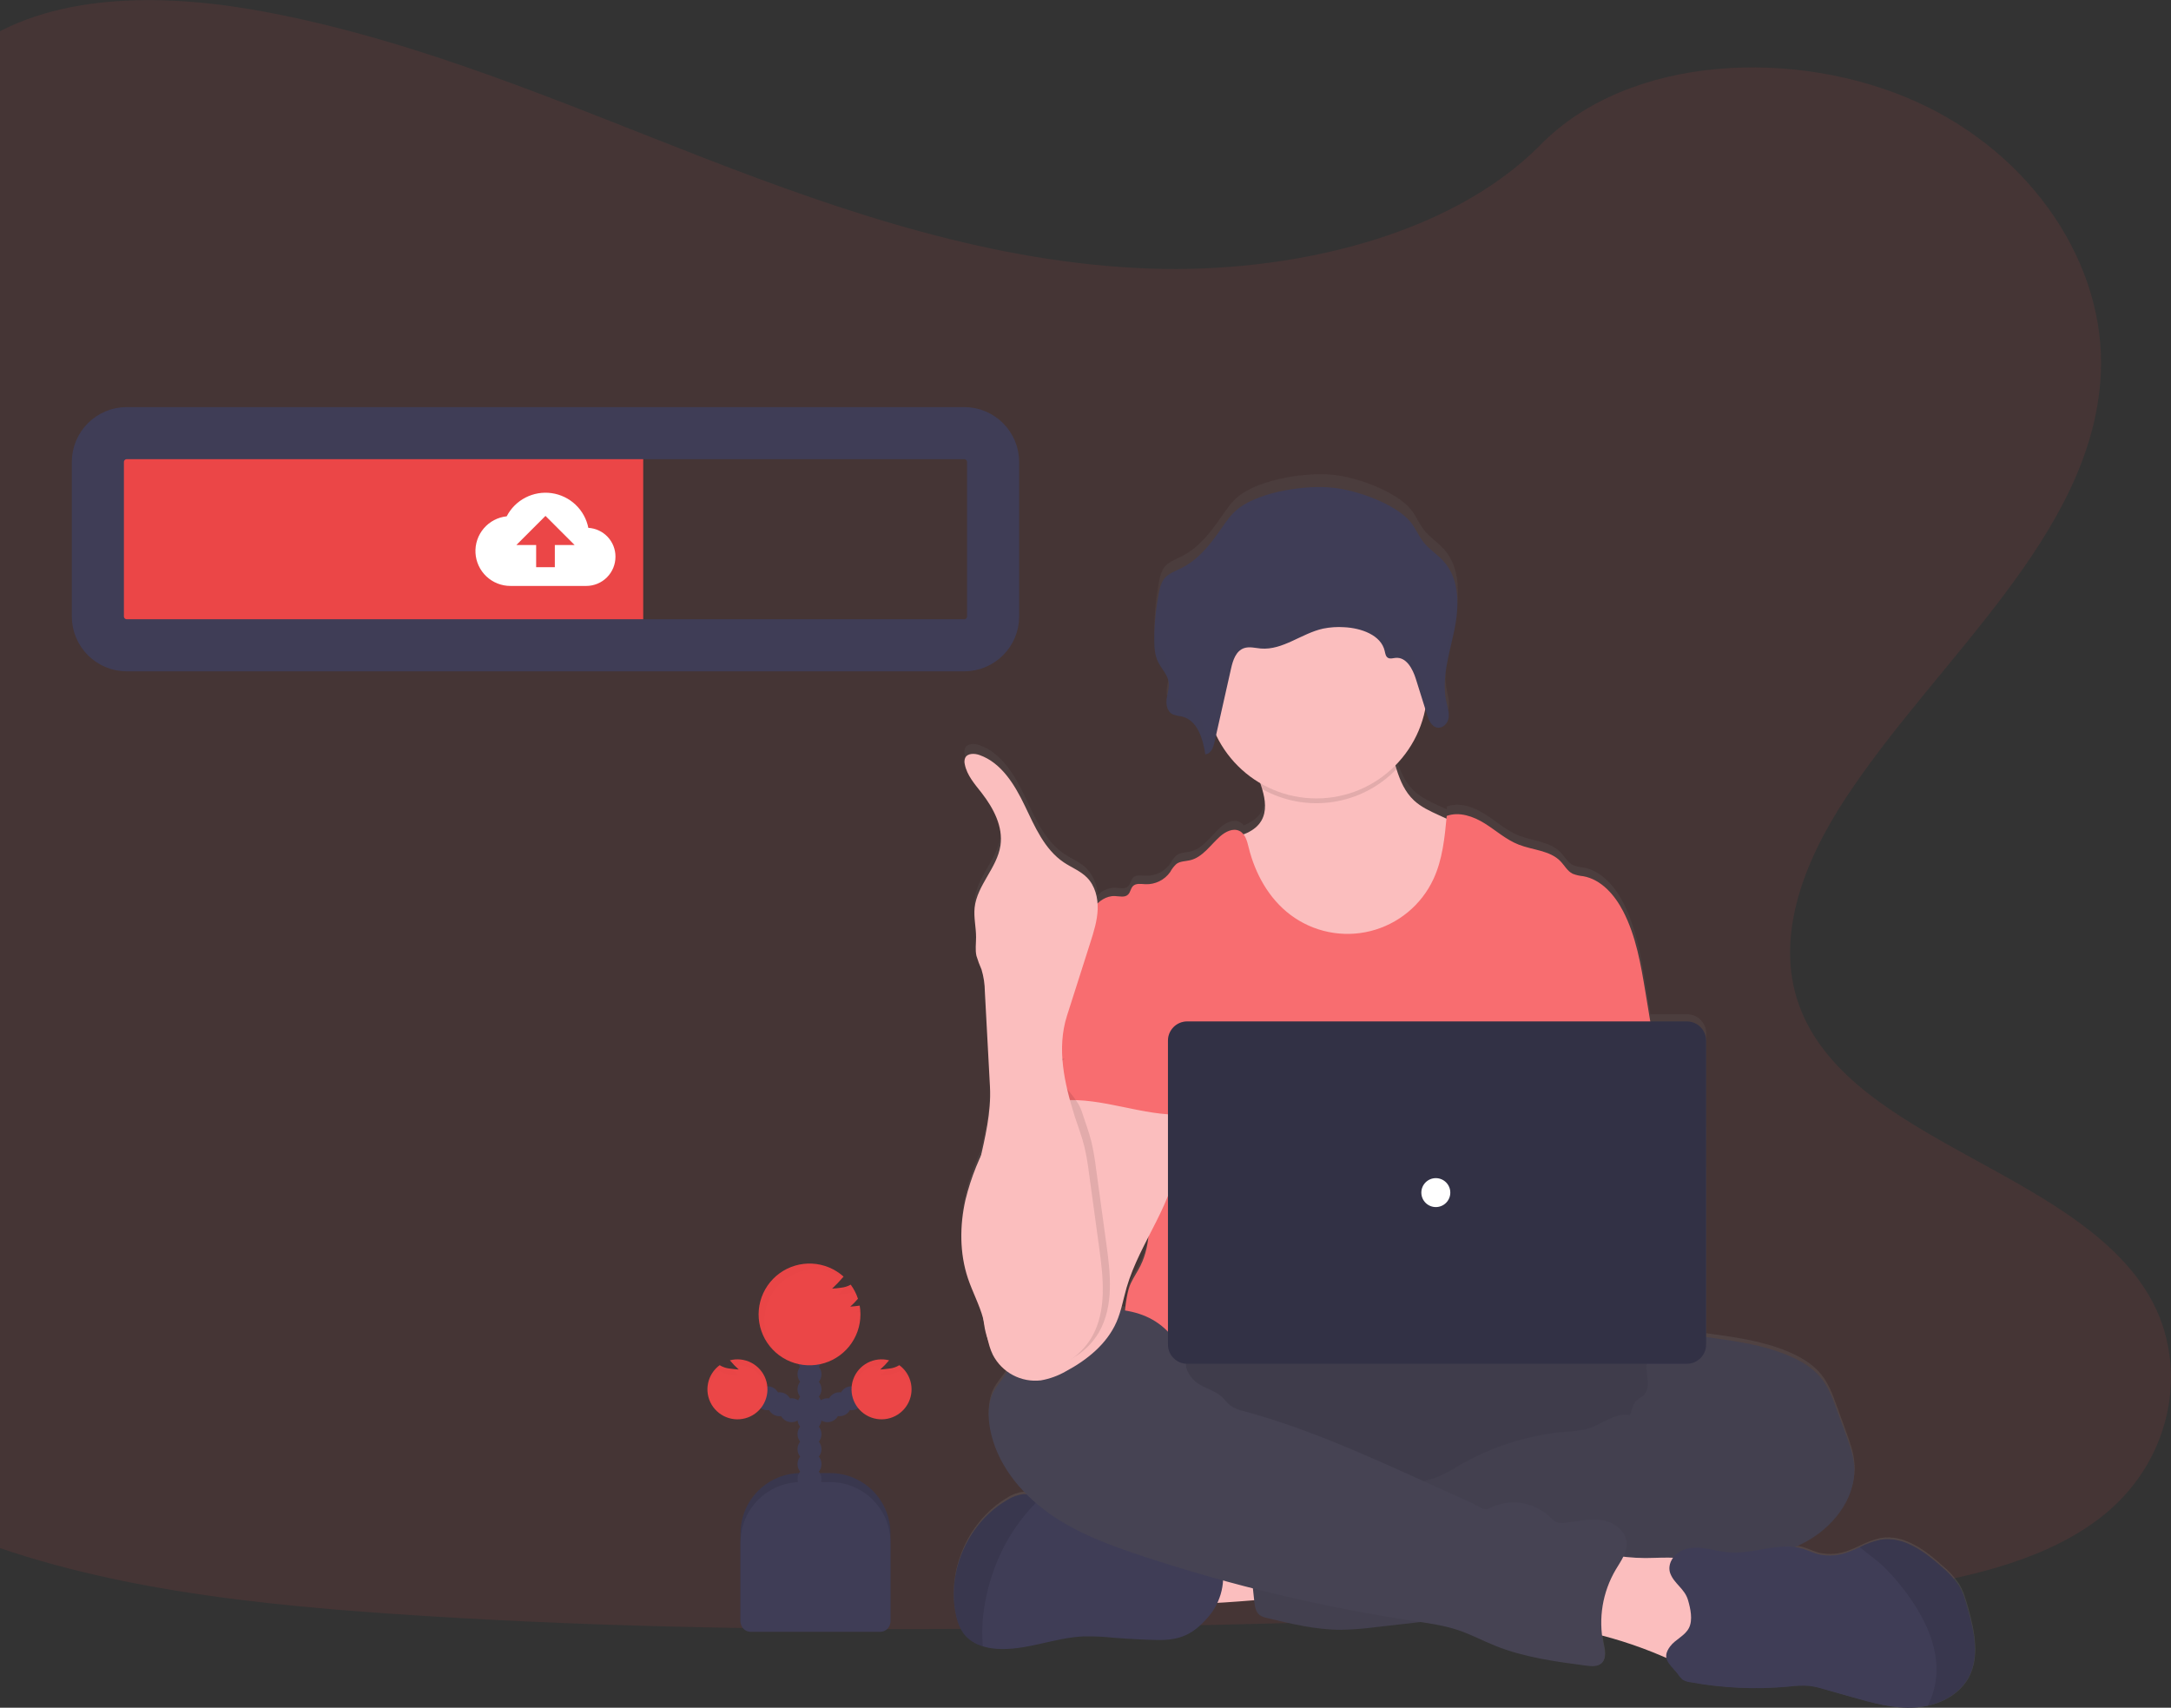 <svg width="375" height="295" viewBox="0 0 375 295" fill="none" xmlns="http://www.w3.org/2000/svg">
<rect x="0" y="0" width="375" height="295" fill="#333333" stroke="none"/>
<path opacity="0.1" d="M198.69 46.396C171.714 45.459 146.021 36.759 121.483 27.238C96.945 17.717 72.648 7.168 46.318 2.145C29.383 -1.099 10.017 -1.558 -3.629 7.513C-16.759 16.26 -21.002 31.316 -23.286 45.297C-25 55.821 -26.012 66.891 -21.306 76.741C-18.043 83.58 -12.245 89.328 -8.235 95.879C5.712 118.669 -4.146 146.773 -19.264 169.026C-26.35 179.463 -34.578 189.434 -40.051 200.537C-45.524 211.641 -48.054 224.381 -43.269 235.718C-38.521 246.963 -27.213 255.392 -14.967 261.327C9.913 273.38 39.22 276.833 67.822 278.786C131.103 283.114 194.726 281.239 258.174 279.365C281.658 278.67 305.241 277.966 328.341 274.338C341.171 272.322 354.418 269.124 363.729 261.427C375.55 251.627 378.48 235.03 370.561 222.744C357.273 202.132 320.543 197.01 311.244 174.89C306.129 162.716 311.381 149.151 318.809 137.86C334.748 113.634 361.462 92.385 362.871 64.692C363.838 45.676 350.996 26.63 331.138 17.63C310.322 8.196 281.462 9.383 266.115 24.997C250.292 41.036 222.507 47.221 198.69 46.396Z" fill="#EB4647"/>
<path d="M340.004 277.858C339.587 276.35 339.17 274.821 338.337 273.509C337.564 272.396 336.644 271.392 335.602 270.523C332.581 267.779 328.867 264.992 324.861 265.688C323.619 265.959 322.419 266.396 321.293 266.987C320.71 267.258 320.122 267.529 319.522 267.758C317.831 268.464 315.962 268.627 314.174 268.224C313.257 267.979 312.402 267.537 311.498 267.262C311.067 267.134 310.626 267.039 310.181 266.979C311.054 266.584 311.903 266.138 312.723 265.642C317.221 262.864 320.81 257.866 320.305 252.577C320.139 250.786 319.522 249.074 318.913 247.388C318.38 245.913 317.845 244.437 317.308 242.96C316.616 241.04 315.904 239.087 314.637 237.492C313.228 235.718 311.227 234.514 309.16 233.614C304.716 231.686 299.86 231.007 295.067 230.349L294.733 230.303V178.559C294.736 178.12 294.652 177.685 294.486 177.278C294.319 176.871 294.074 176.501 293.764 176.19C293.454 175.878 293.086 175.631 292.68 175.462C292.274 175.294 291.839 175.207 291.399 175.207H285.092C284.815 173.507 284.537 171.81 284.259 170.113C283.463 165.278 282.642 160.346 280.412 155.99C278.953 153.137 276.627 150.422 273.497 149.859C272.88 149.802 272.275 149.662 271.696 149.443C270.779 148.993 270.279 147.994 269.57 147.252C267.753 145.349 264.798 145.32 262.359 144.337C260.208 143.483 258.449 141.871 256.49 140.634C254.531 139.397 252.093 138.514 249.921 139.322C249.921 139.481 249.892 139.635 249.875 139.793L248.483 139.168C246.983 138.477 245.449 137.761 244.244 136.619C242.694 135.158 241.868 133.229 241.227 131.172C241.16 130.955 241.097 130.755 241.035 130.526C243.698 127.807 245.502 124.363 246.22 120.626C246.333 120.989 246.449 121.355 246.562 121.722C246.664 122.094 246.804 122.456 246.979 122.8C247.036 122.914 247.102 123.024 247.175 123.129C247.312 123.334 247.484 123.513 247.683 123.658C247.88 123.802 248.112 123.892 248.354 123.921C248.47 123.937 248.588 123.937 248.704 123.921C249.019 123.854 249.312 123.71 249.557 123.501C249.801 123.292 249.99 123.026 250.105 122.725C250.171 122.562 250.22 122.391 250.251 122.217C250.267 122.113 250.276 122.007 250.28 121.901C250.28 121.867 250.28 121.834 250.28 121.801C250.28 121.768 250.28 121.655 250.28 121.584C250.28 121.513 250.28 121.505 250.28 121.468C250.28 121.43 250.28 121.326 250.28 121.259V121.151C250.28 121.068 250.255 120.985 250.238 120.905C250.221 120.826 250.238 120.86 250.238 120.839C250.217 120.73 250.192 120.626 250.171 120.518C250.169 120.495 250.169 120.471 250.171 120.447L250.109 120.185L250.071 120.027V119.985C250.03 119.823 249.992 119.656 249.955 119.489C249.652 118.043 249.574 116.558 249.725 115.087C249.977 112.93 250.375 110.793 250.918 108.69L251.005 108.311L251.105 107.869C251.172 107.57 251.234 107.27 251.297 106.97C251.351 106.716 251.401 106.458 251.447 106.199C251.493 105.941 251.526 105.745 251.559 105.516C251.559 105.487 251.559 105.462 251.559 105.433C251.814 103.881 251.883 102.304 251.764 100.735C251.568 98.557 250.893 96.495 249.409 94.85C248.362 93.688 246.987 92.83 246.016 91.61C245.103 90.465 244.59 89.057 243.648 87.936C241.043 84.829 234.362 82.435 230.26 82.018C225.562 81.543 217.972 82.743 214.188 85.517C212.787 86.541 211.828 88.016 210.853 89.419C209.061 92.026 207.022 94.625 204.151 96.083C203.063 96.633 201.821 97.049 201.099 98.007C200.664 98.656 200.379 99.395 200.266 100.169C199.712 102.883 199.424 105.645 199.407 108.415C199.345 109.627 199.5 110.84 199.866 111.997C199.924 112.155 199.995 112.317 200.07 112.472C200.137 112.609 200.212 112.746 200.291 112.888L200.341 112.976C200.844 113.697 201.291 114.456 201.679 115.245C201.771 115.468 201.838 115.7 201.879 115.937C201.95 116.548 201.911 117.168 201.762 117.765C201.762 117.857 201.729 117.944 201.708 118.032L201.67 118.223C201.67 118.282 201.67 118.344 201.637 118.402C201.604 118.583 201.575 118.762 201.55 118.94C201.55 119.065 201.525 119.194 201.52 119.323C201.491 119.839 201.59 120.354 201.808 120.822C201.863 120.934 201.928 121.04 202.004 121.139C202.153 121.338 202.346 121.502 202.567 121.618C203.063 121.804 203.581 121.927 204.109 121.984C205.668 122.334 206.643 123.525 207.277 124.987C207.417 125.315 207.541 125.65 207.648 125.991C207.908 126.845 208.103 127.718 208.231 128.602C208.94 128.565 209.352 127.94 209.603 127.257C209.681 127.032 209.746 126.802 209.798 126.57C209.894 126.132 209.99 125.695 210.09 125.258C211.735 128.746 214.386 131.664 217.701 133.637C217.818 133.979 217.931 134.325 218.035 134.674C218.581 136.561 218.843 138.539 217.897 140.189C217.222 141.359 216.084 142.084 214.817 142.583C214.635 142.339 214.4 142.138 214.129 141.996C213.029 141.446 211.712 142.117 210.795 142.937C209.127 144.445 207.769 146.607 205.572 147.102C204.78 147.286 203.905 147.248 203.242 147.731C202.805 148.141 202.441 148.621 202.162 149.151C201.686 149.834 201.045 150.387 200.3 150.758C199.554 151.129 198.727 151.307 197.894 151.275C197.131 151.238 196.227 151.063 195.706 151.621C195.318 152.038 195.289 152.7 194.872 153.095C194.309 153.645 193.397 153.375 192.613 153.341C192.047 153.343 191.487 153.459 190.967 153.684C190.448 153.909 189.979 154.237 189.591 154.649C189.542 152.969 188.898 151.36 187.774 150.109C186.648 148.951 185.085 148.356 183.751 147.448C180.417 145.182 178.75 141.201 177.011 137.552C175.273 133.904 172.981 130.056 169.188 128.727C168.317 128.419 167.104 128.394 166.712 129.239C166.579 129.592 166.557 129.977 166.649 130.343C167.016 132.284 168.4 133.841 169.596 135.403C171.61 138.035 173.298 141.255 172.81 144.545C172.239 148.439 168.767 151.463 168.35 155.374C168.167 157.098 168.604 158.83 168.6 160.563C168.6 161.646 168.429 162.741 168.663 163.795C168.911 164.596 169.204 165.381 169.542 166.148C169.918 167.407 170.111 168.712 170.117 170.026C170.412 175.545 170.705 181.067 170.997 186.589C171.218 190.708 170.317 194.773 169.409 198.825C168.282 201.228 167.408 203.74 166.799 206.322C165.774 210.833 165.745 215.639 167.216 220.029C168.004 222.415 169.213 224.652 169.859 227.08C169.859 227.134 169.884 227.184 169.896 227.234C169.959 227.75 170.03 228.267 170.126 228.779C170.244 229.371 170.399 229.955 170.588 230.528C170.777 231.515 171.085 232.476 171.505 233.39C172.09 234.55 172.948 235.55 174.006 236.305C173.406 237.479 172.435 238.425 171.789 239.574C170.663 241.565 170.618 244.01 171.026 246.267C171.814 250.624 174.169 254.518 177.278 257.683C177.139 257.675 177 257.675 176.861 257.683C175.844 257.795 174.868 258.145 174.01 258.703C167.429 262.548 163.665 270.781 165.04 278.32C165.311 279.794 165.782 281.285 166.766 282.406C167.585 283.298 168.638 283.942 169.805 284.267C170.534 284.486 171.284 284.626 172.043 284.684C177.174 285.1 182.143 282.722 187.286 282.522C188.991 282.495 190.697 282.575 192.392 282.76C194.868 282.965 197.349 283.096 199.836 283.151C203.875 283.247 206.151 282.172 208.731 279.153C209.365 278.404 209.894 277.571 210.303 276.679C212.495 276.554 214.917 276.362 216.672 276.217L216.697 276.462C216.793 277.295 216.939 278.253 217.605 278.782C217.982 279.037 218.408 279.21 218.856 279.29C223.07 280.327 227.334 281.373 231.669 281.373C233.705 281.33 235.736 281.173 237.754 280.902L245.382 280.023C247.602 280.309 249.793 280.785 251.93 281.448C254.131 282.197 256.19 283.309 258.341 284.184C263.343 286.212 268.728 286.937 274.059 287.645C274.968 287.766 276.01 287.849 276.685 287.228C277.552 286.395 277.26 285 277.019 283.834C276.919 283.359 276.844 282.876 276.781 282.393C280.38 283.338 283.9 284.559 287.31 286.046L287.91 286.308C288.081 287.216 288.923 287.945 289.727 288.924C289.992 289.335 290.301 289.717 290.649 290.061C291.045 290.322 291.498 290.486 291.97 290.54C297.603 291.588 303.355 291.847 309.059 291.31C310.226 291.151 311.406 291.111 312.582 291.189C313.444 291.306 314.295 291.498 315.124 291.764L319.951 293.143C323.506 294.163 327.154 295.192 330.842 294.963C331.592 294.914 332.336 294.806 333.068 294.642C335.986 293.967 338.708 292.335 340.108 289.711C341.988 286.141 341.075 281.756 340.004 277.858ZM198.428 212.715C198.279 214.521 197.807 216.286 197.035 217.925C196.519 218.971 195.852 219.933 195.368 220.982C194.91 221.932 194.568 223.727 194.364 225.697C194.114 225.655 193.859 225.618 193.609 225.589C193.98 224.289 194.259 222.957 194.63 221.653C195.51 218.554 196.956 215.626 198.428 212.715Z" fill="url(#paint0_linear)"/>
<path d="M204.851 276.771C203.971 274.771 203.138 272.472 204.017 270.473C204.591 269.296 205.577 268.37 206.789 267.87C207.988 267.382 209.252 267.07 210.54 266.946C214.585 266.416 218.678 266.36 222.736 266.779C223.032 269.12 222.407 271.494 221.869 273.755C221.382 275.838 221.102 276.146 218.952 276.254C217.56 276.329 205.18 277.508 204.851 276.771Z" fill="#FBBEBE"/>
<path d="M241.968 263.285C274.887 263.285 301.573 255.826 301.573 246.625C301.573 237.425 274.887 229.966 241.968 229.966C209.049 229.966 182.363 237.425 182.363 246.625C182.363 255.826 209.049 263.285 241.968 263.285Z" fill="#464353"/>
<path opacity="0.1" d="M241.968 263.285C274.887 263.285 301.573 255.826 301.573 246.625C301.573 237.425 274.887 229.966 241.968 229.966C209.049 229.966 182.363 237.425 182.363 246.625C182.363 255.826 209.049 263.285 241.968 263.285Z" fill="black"/>
<path d="M252.656 158.68C250.613 162.625 247.219 165.705 243.094 167.36C240.665 168.245 238.109 168.731 235.524 168.801C232.694 168.93 229.806 168.747 227.146 167.781C223.578 166.49 220.615 163.849 218.393 160.771C216.172 157.693 214.642 154.178 213.312 150.634C212.612 148.789 211.945 146.823 212.274 144.874C214.421 144.387 216.772 143.67 217.881 141.767C218.827 140.134 218.564 138.177 218.018 136.311C217.864 135.782 217.685 135.257 217.505 134.753C217.089 133.546 215.651 131.251 216.651 130.218C217.289 129.564 219.96 129.231 220.882 128.806C223.72 127.498 226.338 125.607 229.456 124.987C232.152 124.45 234.937 124.954 237.629 125.512C237.987 125.564 238.33 125.687 238.638 125.874C238.99 126.17 239.25 126.56 239.388 126.998C240.155 128.864 240.605 130.926 241.222 132.871C241.864 134.908 242.69 136.819 244.236 138.264C245.441 139.393 246.974 140.101 248.475 140.788L252.168 142.479C252.825 142.725 253.421 143.11 253.914 143.608C254.397 144.271 254.686 145.056 254.748 145.874C255.41 150.256 254.678 154.736 252.656 158.68Z" fill="#FBBEBE"/>
<path opacity="0.1" d="M241.206 132.871C238.266 135.926 234.395 137.922 230.199 138.544C226.003 139.167 221.719 138.381 218.018 136.311C217.864 135.782 217.685 135.257 217.505 134.753C217.089 133.546 215.65 131.251 216.651 130.218C217.289 129.564 219.96 129.231 220.882 128.806C223.72 127.498 226.338 125.607 229.456 124.987C232.152 124.45 234.937 124.954 237.629 125.512C237.986 125.564 238.33 125.687 238.638 125.874C238.99 126.17 239.25 126.56 239.388 126.998C240.139 128.864 240.589 130.926 241.206 132.871Z" fill="black"/>
<path d="M227.38 137.923C237.969 137.923 246.553 129.346 246.553 118.765C246.553 108.184 237.969 99.606 227.38 99.606C216.79 99.606 208.206 108.184 208.206 118.765C208.206 129.346 216.79 137.923 227.38 137.923Z" fill="#FBBEBE"/>
<path d="M285.797 180.941L284.221 171.404C283.425 166.619 282.604 161.742 280.378 157.431C278.915 154.607 276.593 151.917 273.463 151.359C272.847 151.304 272.241 151.164 271.663 150.942C270.746 150.501 270.245 149.509 269.541 148.776C267.724 146.894 264.764 146.865 262.33 145.907C260.179 145.074 258.42 143.47 256.461 142.246C254.502 141.021 252.064 140.163 249.896 140.946C249.546 144.674 249.175 148.485 247.591 151.879C246.56 154.089 245.048 156.041 243.165 157.591C241.282 159.142 239.077 160.252 236.709 160.842C234.341 161.431 231.872 161.484 229.481 160.997C227.09 160.51 224.838 159.495 222.891 158.027C219.177 155.232 216.797 150.921 215.688 146.411C215.417 145.311 215.109 144.049 214.096 143.545C213 142.996 211.682 143.662 210.761 144.47C209.073 145.965 207.731 148.106 205.538 148.61C204.747 148.793 203.871 148.756 203.213 149.235C202.775 149.638 202.409 150.113 202.129 150.638C201.649 151.315 201.008 151.863 200.264 152.231C199.519 152.599 198.695 152.776 197.865 152.745C197.102 152.708 196.198 152.533 195.677 153.087C195.289 153.504 195.26 154.153 194.843 154.541C194.28 155.086 193.367 154.82 192.584 154.79C191.1 154.728 189.72 155.678 188.87 156.873C188.02 158.068 187.619 159.547 187.203 160.979C191.758 171.117 195.927 181.266 200.482 191.404C200.696 191.786 200.809 192.215 200.812 192.653C200.72 193.107 200.526 193.535 200.245 193.902C198.011 197.488 198.082 201.999 198.328 206.214C198.573 210.429 198.874 214.881 196.99 218.658C196.477 219.695 195.81 220.645 195.322 221.682C194.18 224.031 193.768 231.544 194.434 234.068H288.635C286.839 229.133 287.522 219.229 287.898 213.99C288.16 210.324 287.481 206.664 287.189 202.999C286.576 195.514 287.035 188.413 285.797 180.941Z" fill="#F86D70"/>
<path d="M290.619 231.153C292.007 230.624 293.537 230.816 295.025 231.016C299.814 231.669 304.674 232.34 309.114 234.252C311.198 235.143 313.182 236.334 314.591 238.087C315.841 239.666 316.57 241.598 317.262 243.502L318.863 247.871C319.472 249.537 320.088 251.236 320.259 253.006C320.759 258.249 317.171 263.193 312.657 265.917C308.142 268.641 302.828 269.611 297.651 270.627C292.474 271.644 287.276 272.768 282.12 273.959C279.716 274.583 277.276 275.063 274.814 275.396C269.295 276.021 263.526 275.1 258.283 276.925C256.199 277.653 254.152 278.736 251.989 279.24C250.554 279.555 249.102 279.788 247.641 279.94L237.717 281.073C235.699 281.342 233.667 281.498 231.631 281.539C227.296 281.539 223.032 280.515 218.822 279.49C218.375 279.412 217.949 279.24 217.572 278.986C216.905 278.461 216.759 277.533 216.663 276.691C216.238 272.968 215.866 269.24 215.546 265.509C215.446 264.297 215.371 262.985 216.034 261.964C216.868 260.715 218.493 260.324 219.977 260.082C226.269 259.053 232.643 258.611 239.017 258.762C241.439 256.342 245.432 256.329 248.604 255.013C249.771 254.478 250.9 253.864 251.985 253.177C257.656 249.87 263.994 247.868 270.537 247.317C271.819 247.278 273.093 247.096 274.334 246.775C276.789 246.013 279.028 243.939 281.549 244.447C281.862 243.585 282.079 242.431 282.8 241.84C283.158 241.536 283.6 241.332 283.929 241.007C284.626 240.303 284.688 239.195 284.584 238.212C284.48 237.229 284.246 236.222 284.5 235.264C284.606 234.901 284.762 234.555 284.963 234.235C286.218 232.044 288.106 230.945 290.619 231.153Z" fill="#464353"/>
<path opacity="0.05" d="M290.619 231.153C292.007 230.624 293.537 230.816 295.025 231.016C299.814 231.669 304.674 232.34 309.114 234.252C311.198 235.143 313.182 236.334 314.591 238.087C315.841 239.666 316.57 241.598 317.262 243.502L318.863 247.871C319.472 249.537 320.088 251.236 320.259 253.006C320.759 258.249 317.171 263.193 312.657 265.917C308.142 268.641 302.828 269.611 297.651 270.627C292.474 271.644 287.276 272.768 282.12 273.959C279.716 274.583 277.276 275.063 274.814 275.396C269.295 276.021 263.526 275.1 258.283 276.925C256.199 277.653 254.152 278.736 251.989 279.24C250.554 279.555 249.102 279.788 247.641 279.94L237.717 281.073C235.699 281.342 233.667 281.498 231.631 281.539C227.296 281.539 223.032 280.515 218.822 279.49C218.375 279.412 217.949 279.24 217.572 278.986C216.905 278.461 216.759 277.533 216.663 276.691C216.238 272.968 215.866 269.24 215.546 265.509C215.446 264.297 215.371 262.985 216.034 261.964C216.868 260.715 218.493 260.324 219.977 260.082C226.269 259.053 232.643 258.611 239.017 258.762C241.439 256.342 245.432 256.329 248.604 255.013C249.771 254.478 250.9 253.864 251.985 253.177C257.656 249.87 263.994 247.868 270.537 247.317C271.819 247.278 273.093 247.096 274.334 246.775C276.789 246.013 279.028 243.939 281.549 244.447C281.862 243.585 282.079 242.431 282.8 241.84C283.158 241.536 283.6 241.332 283.929 241.007C284.626 240.303 284.688 239.195 284.584 238.212C284.48 237.229 284.246 236.222 284.5 235.264C284.606 234.901 284.762 234.555 284.963 234.235C286.218 232.044 288.106 230.945 290.619 231.153Z" fill="black"/>
<path d="M208.685 279.344C206.105 282.331 203.834 283.397 199.795 283.301C197.31 283.243 194.829 283.114 192.35 282.914C190.656 282.731 188.952 282.651 187.248 282.676C182.105 282.876 177.14 285.229 172.009 284.817C171.251 284.757 170.5 284.618 169.771 284.4C168.614 284.078 167.568 283.443 166.749 282.564C165.766 281.452 165.295 279.977 165.024 278.52C163.652 271.048 167.412 262.91 173.994 259.107C174.852 258.553 175.828 258.207 176.845 258.095C177.841 258.091 178.826 258.307 179.729 258.728L179.791 258.753C182.465 259.853 184.894 261.472 186.936 263.518C187.245 263.872 187.615 264.17 188.028 264.397C188.44 264.552 188.876 264.634 189.316 264.638L194.793 264.984C195.721 265.012 196.643 265.139 197.544 265.363C198.537 265.709 199.504 266.127 200.436 266.612C203.383 267.928 206.651 268.278 209.836 268.786C210.143 268.803 210.435 268.92 210.669 269.12C210.796 269.278 210.885 269.463 210.928 269.661C211.372 271.335 211.4 273.093 211.01 274.781C210.619 276.469 209.821 278.035 208.685 279.344Z" fill="#3F3D56"/>
<path opacity="0.1" d="M179.775 258.753C177.65 260.781 175.806 263.084 174.294 265.6C171.866 269.754 170.341 274.371 169.817 279.153C169.618 280.897 169.603 282.657 169.771 284.405C168.613 284.081 167.567 283.444 166.749 282.564C165.766 281.452 165.295 279.977 165.024 278.52C163.652 271.048 167.412 262.91 173.994 259.107C174.852 258.553 175.828 258.207 176.845 258.095C177.841 258.091 178.826 258.307 179.729 258.728L179.775 258.753Z" fill="black"/>
<path d="M285.851 269.111C288.915 269.028 292.353 268.874 294.604 270.936C296.751 272.885 297.034 276.1 297.176 278.995L297.339 282.356C297.389 283.38 297.43 284.438 297.018 285.388C296.284 287.054 294.271 287.857 292.433 287.762C290.594 287.666 288.906 286.862 287.226 286.137C282.666 284.174 277.918 282.68 273.055 281.677C273.213 279.353 273.477 277.04 273.847 274.738C274.101 273.143 274.143 270.473 275.21 269.149C276.339 267.749 277.811 268.507 279.344 268.766C281.497 269.094 283.676 269.21 285.851 269.111Z" fill="#FBBEBE"/>
<path d="M204.896 235.343C204.896 235.759 204.242 235.343 204.184 234.897C203.725 231.528 201.049 228.75 197.931 227.4C194.814 226.051 191.262 225.98 187.886 226.301C182.78 226.784 177.07 228.737 175.181 233.506C174.74 234.622 174.54 235.83 173.998 236.9C173.397 238.075 172.418 239.012 171.768 240.153C170.646 242.127 170.601 244.547 171.005 246.779C172.093 252.735 176.169 257.829 181.109 261.356C186.048 264.884 191.821 266.991 197.577 268.891C212.798 273.906 228.414 277.633 244.261 280.031C246.828 280.419 249.421 280.777 251.88 281.602C254.081 282.339 256.14 283.442 258.291 284.309C263.293 286.316 268.674 287.033 274.005 287.736C274.914 287.853 275.956 287.936 276.627 287.32C277.494 286.516 277.206 285.117 276.96 283.963C276.055 279.58 276.811 275.018 279.082 271.16C279.974 269.661 281.133 268.124 280.966 266.387C280.766 264.363 278.748 262.931 276.739 262.606C274.73 262.281 272.688 262.76 270.67 263.022C269.974 263.114 269.216 263.172 268.586 262.818C268.286 262.616 268.015 262.375 267.778 262.102C266.388 260.762 264.609 259.897 262.697 259.63C260.784 259.363 258.836 259.707 257.132 260.615C256.386 261.031 255.256 260.103 254.481 259.753L245.724 255.784C235.653 251.232 225.533 246.659 214.879 243.777C214.029 243.61 213.221 243.274 212.503 242.789C211.974 242.373 211.595 241.807 211.107 241.344C210.044 240.341 208.564 239.941 207.289 239.229C206.014 238.516 204.596 236.771 204.896 235.343Z" fill="#464353"/>
<path d="M340.025 289.773C338.624 292.368 335.907 293.984 332.989 294.65C332.257 294.815 331.512 294.921 330.763 294.967C327.074 295.196 323.431 294.175 319.876 293.168L315.049 291.802C314.219 291.541 313.369 291.351 312.506 291.235C311.333 291.157 310.154 291.197 308.988 291.356C303.284 291.886 297.533 291.628 291.899 290.59C291.428 290.539 290.975 290.377 290.578 290.119C290.23 289.778 289.921 289.399 289.656 288.99C288.343 287.412 286.93 286.491 288.485 284.409C289.381 283.201 291.044 282.597 291.741 281.21C292.437 279.823 291.991 277.853 291.578 276.421C291.015 274.442 289.165 273.589 288.502 271.773C288.006 270.403 288.839 268.812 290.094 268.066C291.349 267.321 292.899 267.262 294.346 267.454C295.792 267.645 297.209 268.054 298.664 268.166C302.94 268.508 307.313 266.304 311.419 267.545C312.323 267.82 313.178 268.258 314.095 268.499C315.882 268.899 317.75 268.737 319.442 268.037C320.043 267.812 320.63 267.541 321.214 267.275C322.339 266.689 323.538 266.257 324.778 265.988C328.783 265.301 332.497 268.07 335.519 270.773C336.556 271.633 337.474 272.628 338.249 273.73C339.083 275.03 339.525 276.542 339.916 278.033C341.021 281.893 341.934 286.233 340.025 289.773Z" fill="#3F3D56"/>
<path opacity="0.1" d="M340.025 289.773C338.624 292.368 335.907 293.984 332.989 294.65C334.124 292.447 334.636 289.976 334.469 287.503C334.219 283.543 332.476 279.811 330.255 276.521C328.888 274.495 327.333 272.603 325.611 270.869C324.286 269.536 322.656 268.478 321.23 267.258C322.356 266.673 323.554 266.24 324.794 265.971C328.8 265.284 332.514 268.054 335.536 270.757C336.573 271.617 337.491 272.611 338.266 273.714C339.099 275.013 339.541 276.525 339.933 278.016C341.021 281.893 341.934 286.233 340.025 289.773Z" fill="black"/>
<path d="M214.133 87.67C212.733 88.682 211.774 90.135 210.799 91.531C209.002 94.109 206.968 96.683 204.096 98.12C203.008 98.665 201.766 99.077 201.045 100.027C200.617 100.669 200.339 101.399 200.232 102.164C199.682 104.85 199.395 107.584 199.374 110.327C199.374 111.693 199.432 113.1 200.037 114.342C200.608 115.508 201.637 116.495 201.85 117.765C202.012 118.756 201.645 119.743 201.516 120.739C201.387 121.734 201.612 122.913 202.533 123.388C203.03 123.574 203.548 123.696 204.075 123.75C206.847 124.366 207.777 127.615 208.198 130.301C209.14 130.247 209.565 129.168 209.761 128.29L212.649 115.458C212.962 114.067 213.483 112.455 214.871 111.968C215.801 111.647 216.818 111.947 217.789 112.03C221.603 112.342 224.829 109.398 228.559 108.586C229.754 108.346 230.975 108.267 232.19 108.348C235.133 108.494 238.555 109.702 239.18 112.447C239.284 112.892 239.347 113.425 239.763 113.646C240.18 113.867 240.597 113.679 241.056 113.646C242.923 113.459 244.023 115.558 244.561 117.274L246.52 123.521C246.812 124.466 247.304 125.578 248.329 125.699C249.275 125.816 250.08 124.92 250.221 124.033C250.363 123.146 250.055 122.226 249.85 121.334C248.929 117.232 250.338 113.034 251.197 108.923C252.055 104.812 252.21 100.089 249.329 96.924C248.283 95.779 246.908 94.925 245.932 93.717C245.024 92.584 244.511 91.193 243.569 90.081C240.964 87.012 234.282 84.642 230.185 84.251C225.521 83.738 217.918 84.925 214.133 87.67Z" fill="#3F3D56"/>
<g opacity="0.1">
<path opacity="0.1" d="M248.345 122.78C247.32 122.655 246.828 121.53 246.536 120.601C245.883 118.516 245.23 116.434 244.577 114.354C244.04 112.634 242.939 110.535 241.072 110.727C240.655 110.772 240.163 110.943 239.78 110.727C239.396 110.51 239.3 109.973 239.196 109.527C238.571 106.778 235.149 105.575 232.206 105.429C230.991 105.349 229.77 105.429 228.576 105.666C224.824 106.499 221.619 109.415 217.805 109.111C216.821 109.031 215.804 108.732 214.887 109.052C213.483 109.535 212.978 111.135 212.666 112.542L209.777 125.37C209.581 126.253 209.156 127.332 208.214 127.382C207.797 124.7 206.864 121.451 204.092 120.835C203.565 120.777 203.047 120.655 202.55 120.472C202.187 120.274 201.903 119.958 201.745 119.577C201.67 119.964 201.583 120.351 201.533 120.739C201.407 121.73 201.628 122.913 202.55 123.388C203.046 123.574 203.564 123.696 204.092 123.75C206.864 124.366 207.793 127.615 208.214 130.301C209.156 130.247 209.581 129.168 209.777 128.29L212.666 115.458C212.978 114.067 213.499 112.455 214.887 111.968C215.817 111.647 216.834 111.947 217.805 112.03C221.619 112.342 224.845 109.398 228.576 108.586C229.765 108.348 230.98 108.268 232.19 108.348C235.132 108.494 238.554 109.702 239.18 112.447C239.284 112.892 239.346 113.425 239.763 113.646C240.18 113.867 240.597 113.679 241.055 113.646C242.923 113.459 244.023 115.558 244.561 117.274C245.211 119.359 245.864 121.441 246.52 123.521C246.811 124.466 247.303 125.578 248.329 125.699C249.275 125.816 250.079 124.92 250.221 124.033C250.285 123.287 250.2 122.535 249.971 121.822C249.823 122.122 249.59 122.373 249.301 122.543C249.012 122.713 248.68 122.795 248.345 122.78Z" fill="black"/>
<path opacity="0.1" d="M201.854 114.85C201.641 113.579 200.603 112.592 200.04 111.426C199.679 110.64 199.469 109.792 199.424 108.927C199.424 109.394 199.382 109.86 199.378 110.331C199.378 111.697 199.436 113.105 200.04 114.346C200.503 115.291 201.266 116.124 201.649 117.086C201.852 116.359 201.921 115.601 201.854 114.85Z" fill="black"/>
<path opacity="0.1" d="M251.213 105.987C250.455 109.619 249.271 113.317 249.638 116.957C249.875 114.271 250.659 111.568 251.213 108.902C251.675 106.879 251.838 104.8 251.697 102.73C251.606 103.825 251.444 104.913 251.213 105.987Z" fill="black"/>
</g>
<path d="M203.496 199.35C202.992 207.622 196.919 214.456 194.605 222.411C194.03 224.402 193.684 226.468 192.859 228.363C191.191 232.173 187.761 234.939 184.106 236.888C182.772 237.658 181.313 238.188 179.796 238.454C178.128 238.649 176.44 238.331 174.957 237.543C173.475 236.755 172.267 235.534 171.497 234.043C170.542 232.107 170.409 229.879 169.829 227.796C169.183 225.393 167.975 223.177 167.187 220.816C165.736 216.472 165.765 211.716 166.77 207.251C167.722 203.368 169.228 199.643 171.242 196.189C171.534 195.677 171.83 195.169 172.134 194.665C172.994 193.208 173.96 191.816 175.023 190.5C177.524 187.489 180.738 185.173 183.918 182.891C184.161 182.691 184.446 182.549 184.752 182.474H184.802C185.16 182.462 185.516 182.545 185.831 182.716C190.242 184.621 194.475 186.913 198.482 189.563C199.915 190.517 202.179 191.583 202.929 193.207C203.679 194.831 203.604 197.584 203.496 199.35Z" fill="#FBBEBE"/>
<path d="M186.948 161.288C186.542 161.712 186.227 162.215 186.023 162.766C182.654 170.353 180.664 178.479 180.146 186.764C180.155 187.168 180.062 187.568 179.875 187.926C179.691 188.164 179.486 188.386 179.262 188.588C179.059 188.828 178.908 189.108 178.817 189.409C178.727 189.71 178.699 190.027 178.736 190.339C178.772 190.651 178.873 190.953 179.031 191.225C179.189 191.497 179.401 191.733 179.654 191.92C180.342 190.625 181.988 190.204 183.451 190.092C190.458 189.538 197.302 192.795 204.33 192.549C203.834 190.837 203.121 189.192 202.717 187.459C200.928 179.767 205.388 171.391 202.654 163.982C202.108 162.5 201.195 161.042 199.757 160.392C199.162 160.152 198.539 159.987 197.902 159.901C196.127 159.58 192.592 158.21 190.875 158.76C190.241 158.964 189.991 159.559 189.466 159.917C188.686 160.43 187.628 160.609 186.948 161.288Z" fill="#F86D70"/>
<path opacity="0.1" d="M189.82 230.153C188.749 231.97 187.227 233.48 185.402 234.538C183.577 235.597 181.51 236.168 179.4 236.197C178.258 236.227 177.122 236.018 176.065 235.584C173.402 234.41 171.897 231.503 171.339 228.646C170.78 225.789 170.955 222.84 170.559 219.954C170.242 217.655 169.567 215.422 169.217 213.128C168.358 207.451 170.051 201.845 171.255 196.193C171.547 195.681 171.843 195.173 172.147 194.669C173.007 193.212 173.972 191.82 175.036 190.504C177.537 187.493 180.75 185.177 183.931 182.895H180.596C180.677 182.836 180.771 182.799 180.871 182.788C180.97 182.777 181.071 182.793 181.162 182.833C181.254 182.873 181.333 182.936 181.393 183.017C181.452 183.097 181.489 183.191 181.501 183.291C181.83 186.206 185.944 189.121 186.84 191.954C187.394 193.694 188.061 195.402 188.507 197.176C188.859 198.687 189.126 200.217 189.308 201.758C189.899 206.07 190.489 210.373 191.075 214.669C191.813 219.912 192.446 225.58 189.82 230.153Z" fill="black"/>
<path d="M184.302 175.469L188.324 162.862C188.924 160.975 189.533 159.06 189.604 157.077C189.674 155.095 189.153 153.016 187.765 151.6C186.64 150.455 185.081 149.864 183.747 148.968C180.413 146.723 178.745 142.792 177.007 139.172C175.269 135.553 172.981 131.767 169.188 130.426C168.312 130.118 167.104 130.093 166.712 130.93C166.576 131.278 166.554 131.66 166.649 132.021C167.016 133.946 168.396 135.482 169.596 137.019C171.609 139.622 173.293 142.808 172.81 146.065C172.235 149.922 168.767 152.912 168.35 156.79C168.167 158.497 168.604 160.209 168.6 161.929C168.6 162.995 168.425 164.082 168.663 165.124C168.909 165.929 169.203 166.719 169.542 167.489C169.913 168.734 170.107 170.026 170.117 171.325L170.997 187.718C171.472 196.585 166.658 205.21 167.983 213.956C168.333 216.251 169.009 218.484 169.325 220.783C169.742 223.669 169.546 226.613 170.105 229.475C170.663 232.336 172.189 235.239 174.832 236.413C175.888 236.847 177.024 237.055 178.166 237.025C180.276 236.997 182.343 236.425 184.168 235.367C185.993 234.309 187.515 232.799 188.587 230.982C191.212 226.401 190.579 220.741 189.862 215.518L188.095 202.607C187.913 201.066 187.646 199.537 187.294 198.026C186.853 196.252 186.186 194.544 185.627 192.803C183.839 187.11 182.501 181.125 184.302 175.469Z" fill="#FBBEBE"/>
<path d="M291.374 176.448H205.067C203.233 176.448 201.745 177.934 201.745 179.767V232.269C201.745 234.102 203.233 235.589 205.067 235.589H291.374C293.208 235.589 294.696 234.102 294.696 232.269V179.767C294.696 177.934 293.208 176.448 291.374 176.448Z" fill="#3F3D56"/>
<path opacity="0.2" d="M291.374 176.448H205.067C203.233 176.448 201.745 177.934 201.745 179.767V232.269C201.745 234.102 203.233 235.589 205.067 235.589H291.374C293.208 235.589 294.696 234.102 294.696 232.269V179.767C294.696 177.934 293.208 176.448 291.374 176.448Z" fill="black"/>
<path d="M248.012 208.517C249.393 208.517 250.513 207.398 250.513 206.018C250.513 204.638 249.393 203.519 248.012 203.519C246.631 203.519 245.511 204.638 245.511 206.018C245.511 207.398 246.631 208.517 248.012 208.517Z" fill="white"/>
<path d="M138.335 254.472H143.382C146.146 254.472 148.797 255.569 150.751 257.522C152.705 259.474 153.803 262.123 153.803 264.884V280.34H127.914V264.884C127.914 262.123 129.012 259.474 130.966 257.522C132.921 255.569 135.571 254.472 138.335 254.472Z" fill="#3F3D56"/>
<path opacity="0.1" d="M138.335 254.472H143.382C146.146 254.472 148.797 255.569 150.751 257.522C152.705 259.474 153.803 262.123 153.803 264.884V280.34H127.914V264.884C127.914 262.123 129.012 259.474 130.966 257.522C132.921 255.569 135.571 254.472 138.335 254.472Z" fill="black"/>
<path d="M139.827 260.165C140.971 260.165 141.899 259.239 141.899 258.095C141.899 256.952 140.971 256.025 139.827 256.025C138.683 256.025 137.755 256.952 137.755 258.095C137.755 259.239 138.683 260.165 139.827 260.165Z" fill="#3F3D56"/>
<path d="M139.827 257.579C140.971 257.579 141.899 256.652 141.899 255.509C141.899 254.366 140.971 253.439 139.827 253.439C138.683 253.439 137.755 254.366 137.755 255.509C137.755 256.652 138.683 257.579 139.827 257.579Z" fill="#3F3D56"/>
<path d="M139.827 254.992C140.971 254.992 141.899 254.066 141.899 252.922C141.899 251.779 140.971 250.853 139.827 250.853C138.683 250.853 137.755 251.779 137.755 252.922C137.755 254.066 138.683 254.992 139.827 254.992Z" fill="#3F3D56"/>
<path d="M139.827 252.406C140.971 252.406 141.899 251.479 141.899 250.336C141.899 249.193 140.971 248.266 139.827 248.266C138.683 248.266 137.755 249.193 137.755 250.336C137.755 251.479 138.683 252.406 139.827 252.406Z" fill="#3F3D56"/>
<path d="M139.827 249.82C140.971 249.82 141.899 248.893 141.899 247.75C141.899 246.607 140.971 245.68 139.827 245.68C138.683 245.68 137.755 246.607 137.755 247.75C137.755 248.893 138.683 249.82 139.827 249.82Z" fill="#3F3D56"/>
<path d="M139.827 247.233C140.971 247.233 141.899 246.307 141.899 245.163C141.899 244.02 140.971 243.094 139.827 243.094C138.683 243.094 137.755 244.02 137.755 245.163C137.755 246.307 138.683 247.233 139.827 247.233Z" fill="#3F3D56"/>
<path d="M139.827 244.647C140.971 244.647 141.899 243.72 141.899 242.577C141.899 241.434 140.971 240.507 139.827 240.507C138.683 240.507 137.755 241.434 137.755 242.577C137.755 243.72 138.683 244.647 139.827 244.647Z" fill="#3F3D56"/>
<path d="M142.932 245.68C144.077 245.68 145.004 244.753 145.004 243.61C145.004 242.467 144.077 241.54 142.932 241.54C141.788 241.54 140.861 242.467 140.861 243.61C140.861 244.753 141.788 245.68 142.932 245.68Z" fill="#3F3D56"/>
<path d="M145.004 244.647C146.148 244.647 147.076 243.72 147.076 242.577C147.076 241.434 146.148 240.507 145.004 240.507C143.86 240.507 142.932 241.434 142.932 242.577C142.932 243.72 143.86 244.647 145.004 244.647Z" fill="#3F3D56"/>
<path d="M147.075 243.61C148.22 243.61 149.147 242.683 149.147 241.54C149.147 240.397 148.22 239.47 147.075 239.47C145.931 239.47 145.004 240.397 145.004 241.54C145.004 242.683 145.931 243.61 147.075 243.61Z" fill="#3F3D56"/>
<path d="M139.827 242.057C140.971 242.057 141.899 241.13 141.899 239.987C141.899 238.843 140.971 237.917 139.827 237.917C138.683 237.917 137.755 238.843 137.755 239.987C137.755 241.13 138.683 242.057 139.827 242.057Z" fill="#3F3D56"/>
<path d="M139.827 239.47C140.971 239.47 141.899 238.543 141.899 237.4C141.899 236.257 140.971 235.33 139.827 235.33C138.683 235.33 137.755 236.257 137.755 237.4C137.755 238.543 138.683 239.47 139.827 239.47Z" fill="#3F3D56"/>
<path d="M139.827 236.884C140.971 236.884 141.899 235.957 141.899 234.814C141.899 233.671 140.971 232.744 139.827 232.744C138.683 232.744 137.755 233.671 137.755 234.814C137.755 235.957 138.683 236.884 139.827 236.884Z" fill="#3F3D56"/>
<path d="M139.827 234.297C140.971 234.297 141.899 233.371 141.899 232.227C141.899 231.084 140.971 230.157 139.827 230.157C138.683 230.157 137.755 231.084 137.755 232.227C137.755 233.371 138.683 234.297 139.827 234.297Z" fill="#3F3D56"/>
<path d="M148.409 225.551C147.897 225.626 147.38 225.681 146.863 225.714C147.343 225.295 147.789 224.838 148.197 224.348C147.908 223.479 147.487 222.659 146.946 221.92C146.433 222.208 145.865 222.387 145.279 222.444C144.766 222.519 144.25 222.578 143.733 222.611C144.427 221.951 145.088 221.256 145.713 220.529C144.214 219.182 142.298 218.39 140.285 218.286C138.273 218.182 136.285 218.772 134.656 219.957C133.026 221.143 131.853 222.851 131.334 224.797C130.814 226.742 130.979 228.808 131.801 230.646C132.623 232.485 134.052 233.986 135.849 234.898C137.646 235.81 139.702 236.077 141.673 235.656C143.643 235.234 145.409 234.149 146.675 232.582C147.941 231.014 148.63 229.06 148.626 227.047C148.626 226.54 148.582 226.034 148.493 225.535L148.409 225.551Z" fill="#EB4647"/>
<path d="M155.333 235.834C154.804 236.158 154.208 236.357 153.59 236.417C153.078 236.492 152.561 236.547 152.044 236.58C152.593 236.088 153.106 235.556 153.578 234.989C152.329 234.664 151.003 234.815 149.86 235.415C148.717 236.014 147.839 237.017 147.398 238.229C146.956 239.441 146.982 240.774 147.472 241.967C147.961 243.161 148.879 244.129 150.045 244.682C151.211 245.236 152.541 245.335 153.776 244.96C155.011 244.585 156.062 243.764 156.723 242.656C157.384 241.548 157.608 240.234 157.351 238.97C157.094 237.706 156.374 236.584 155.333 235.822V235.834Z" fill="#EB4647"/>
<path d="M136.718 245.68C137.862 245.68 138.789 244.753 138.789 243.61C138.789 242.467 137.862 241.54 136.718 241.54C135.573 241.54 134.646 242.467 134.646 243.61C134.646 244.753 135.573 245.68 136.718 245.68Z" fill="#3F3D56"/>
<path d="M134.646 244.647C135.79 244.647 136.717 243.72 136.717 242.577C136.717 241.434 135.79 240.507 134.646 240.507C133.502 240.507 132.574 241.434 132.574 242.577C132.574 243.72 133.502 244.647 134.646 244.647Z" fill="#3F3D56"/>
<path d="M132.575 243.61C133.719 243.61 134.646 242.683 134.646 241.54C134.646 240.397 133.719 239.47 132.575 239.47C131.43 239.47 130.503 240.397 130.503 241.54C130.503 242.683 131.43 243.61 132.575 243.61Z" fill="#3F3D56"/>
<path d="M124.317 235.834C124.846 236.159 125.442 236.358 126.059 236.417C126.572 236.492 127.089 236.547 127.606 236.58C127.055 236.089 126.543 235.557 126.072 234.989C127.321 234.664 128.646 234.815 129.789 235.415C130.932 236.014 131.81 237.017 132.252 238.229C132.694 239.441 132.667 240.774 132.178 241.967C131.688 243.161 130.771 244.129 129.605 244.682C128.439 245.236 127.109 245.335 125.874 244.96C124.638 244.585 123.588 243.764 122.927 242.656C122.265 241.548 122.042 240.234 122.299 238.97C122.556 237.706 123.276 236.584 124.317 235.822V235.834Z" fill="#EB4647"/>
<path d="M138.335 256.025H143.382C146.146 256.025 148.797 257.122 150.751 259.075C152.705 261.028 153.803 263.676 153.803 266.438V280.127C153.803 280.596 153.617 281.045 153.285 281.376C152.954 281.707 152.504 281.893 152.036 281.893H129.682C129.213 281.893 128.763 281.707 128.432 281.376C128.1 281.045 127.914 280.596 127.914 280.127V266.438C127.914 263.676 129.012 261.028 130.966 259.075C132.921 257.122 135.571 256.025 138.335 256.025Z" fill="#3F3D56"/>
<g opacity="0.1">
<path opacity="0.1" d="M148.568 226.118C148.358 226.342 148.135 226.553 147.901 226.751C148.138 226.751 148.372 226.713 148.609 226.688C148.601 226.497 148.589 226.305 148.568 226.118Z" fill="black"/>
<path opacity="0.1" d="M144.791 223.644C145.312 223.61 145.825 223.556 146.342 223.481C146.806 223.423 147.259 223.299 147.688 223.115C147.477 222.698 147.235 222.299 146.963 221.919C146.704 222.077 146.423 222.196 146.129 222.273C145.721 222.765 145.273 223.223 144.791 223.644Z" fill="black"/>
<path opacity="0.1" d="M132.057 228.088C132.054 226.509 132.478 224.958 133.282 223.599C134.087 222.24 135.244 221.123 136.631 220.366C138.017 219.609 139.583 219.239 141.162 219.297C142.741 219.354 144.276 219.835 145.604 220.691L145.737 220.549C144.871 219.779 143.86 219.187 142.763 218.808C141.666 218.43 140.505 218.272 139.347 218.344C138.189 218.415 137.056 218.715 136.015 219.226C134.973 219.737 134.043 220.449 133.278 221.321C132.513 222.193 131.929 223.207 131.558 224.306C131.187 225.404 131.037 226.566 131.117 227.722C131.198 228.879 131.506 230.008 132.025 231.045C132.544 232.082 133.264 233.006 134.142 233.764C132.794 232.18 132.055 230.167 132.057 228.088Z" fill="black"/>
</g>
<g opacity="0.1">
<path opacity="0.1" d="M152.044 237.612C152.561 237.579 153.078 237.525 153.59 237.45C154.208 237.392 154.804 237.192 155.333 236.867C155.918 237.298 156.406 237.846 156.765 238.478C157.124 239.109 157.346 239.809 157.417 240.532C157.437 240.351 157.447 240.169 157.446 239.986C157.45 239.177 157.263 238.379 156.901 237.655C156.539 236.932 156.012 236.304 155.362 235.822C154.833 236.145 154.237 236.345 153.62 236.405L153.203 236.455C152.847 236.87 152.46 237.257 152.044 237.612Z" fill="black"/>
<path opacity="0.1" d="M152.252 235.847C152.425 235.849 152.598 235.861 152.769 235.884C153.04 235.597 153.307 235.289 153.578 234.989C152.812 234.784 152.008 234.759 151.231 234.914C150.453 235.069 149.721 235.401 149.093 235.885C148.464 236.368 147.955 236.989 147.605 237.7C147.255 238.412 147.074 239.194 147.075 239.986C147.075 240.161 147.075 240.332 147.1 240.503C147.229 239.227 147.827 238.044 148.779 237.183C149.731 236.323 150.969 235.846 152.252 235.847Z" fill="black"/>
</g>
<g opacity="0.1">
<path opacity="0.1" d="M127.606 237.612C127.089 237.579 126.572 237.525 126.06 237.45C125.441 237.393 124.845 237.193 124.317 236.867C123.732 237.298 123.244 237.846 122.885 238.478C122.526 239.109 122.304 239.809 122.233 240.532C122.213 240.351 122.203 240.169 122.204 239.986C122.2 239.177 122.387 238.379 122.749 237.655C123.111 236.932 123.638 236.304 124.288 235.822C124.817 236.146 125.413 236.345 126.03 236.405L126.447 236.455C126.801 236.872 127.188 237.259 127.606 237.612Z" fill="black"/>
<path opacity="0.1" d="M127.398 235.847C127.223 235.849 127.049 235.861 126.876 235.884C126.61 235.597 126.343 235.289 126.072 234.989C126.838 234.784 127.641 234.759 128.419 234.914C129.197 235.069 129.928 235.401 130.557 235.885C131.186 236.368 131.695 236.989 132.045 237.7C132.394 238.412 132.576 239.194 132.574 239.986C132.574 240.161 132.574 240.332 132.549 240.503C132.421 239.227 131.823 238.044 130.871 237.183C129.919 236.323 128.681 235.846 127.398 235.847Z" fill="black"/>
</g>
<path d="M111.104 74.821H16.903V111.472H111.104V74.821Z" fill="#EB4647"/>
<path d="M166.541 74.821H21.905C19.142 74.821 16.903 77.059 16.903 79.819V106.474C16.903 109.234 19.142 111.472 21.905 111.472H166.541C169.303 111.472 171.543 109.234 171.543 106.474V79.819C171.543 77.059 169.303 74.821 166.541 74.821Z" stroke="#3F3D56" stroke-width="9" stroke-miterlimit="10"/>
<path d="M101.626 91.185C101.321 89.652 100.547 88.251 99.411 87.177C98.274 86.103 96.832 85.409 95.283 85.189C93.735 84.97 92.156 85.238 90.766 85.954C89.376 86.671 88.243 87.802 87.525 89.19C85.986 89.352 84.568 90.099 83.564 91.276C82.56 92.453 82.047 93.971 82.131 95.515C82.215 97.059 82.89 98.512 84.015 99.573C85.141 100.635 86.631 101.224 88.179 101.218H101.275C102.613 101.215 103.895 100.681 104.84 99.734C105.784 98.786 106.313 97.503 106.311 96.166C106.316 94.894 105.833 93.669 104.962 92.743C104.09 91.816 102.896 91.258 101.626 91.185ZM95.836 94.154V97.978H92.61V94.154H89.188L94.223 89.119L99.258 94.154H95.836Z" fill="white"/>
<defs>
<linearGradient id="paint0_linear" x1="252.956" y1="294.996" x2="252.956" y2="81.902" gradientUnits="userSpaceOnUse">
<stop stop-color="#808080" stop-opacity="0.25"/>
<stop offset="0.54" stop-color="#808080" stop-opacity="0.12"/>
<stop offset="1" stop-color="#808080" stop-opacity="0.1"/>
</linearGradient>
</defs>
</svg>
